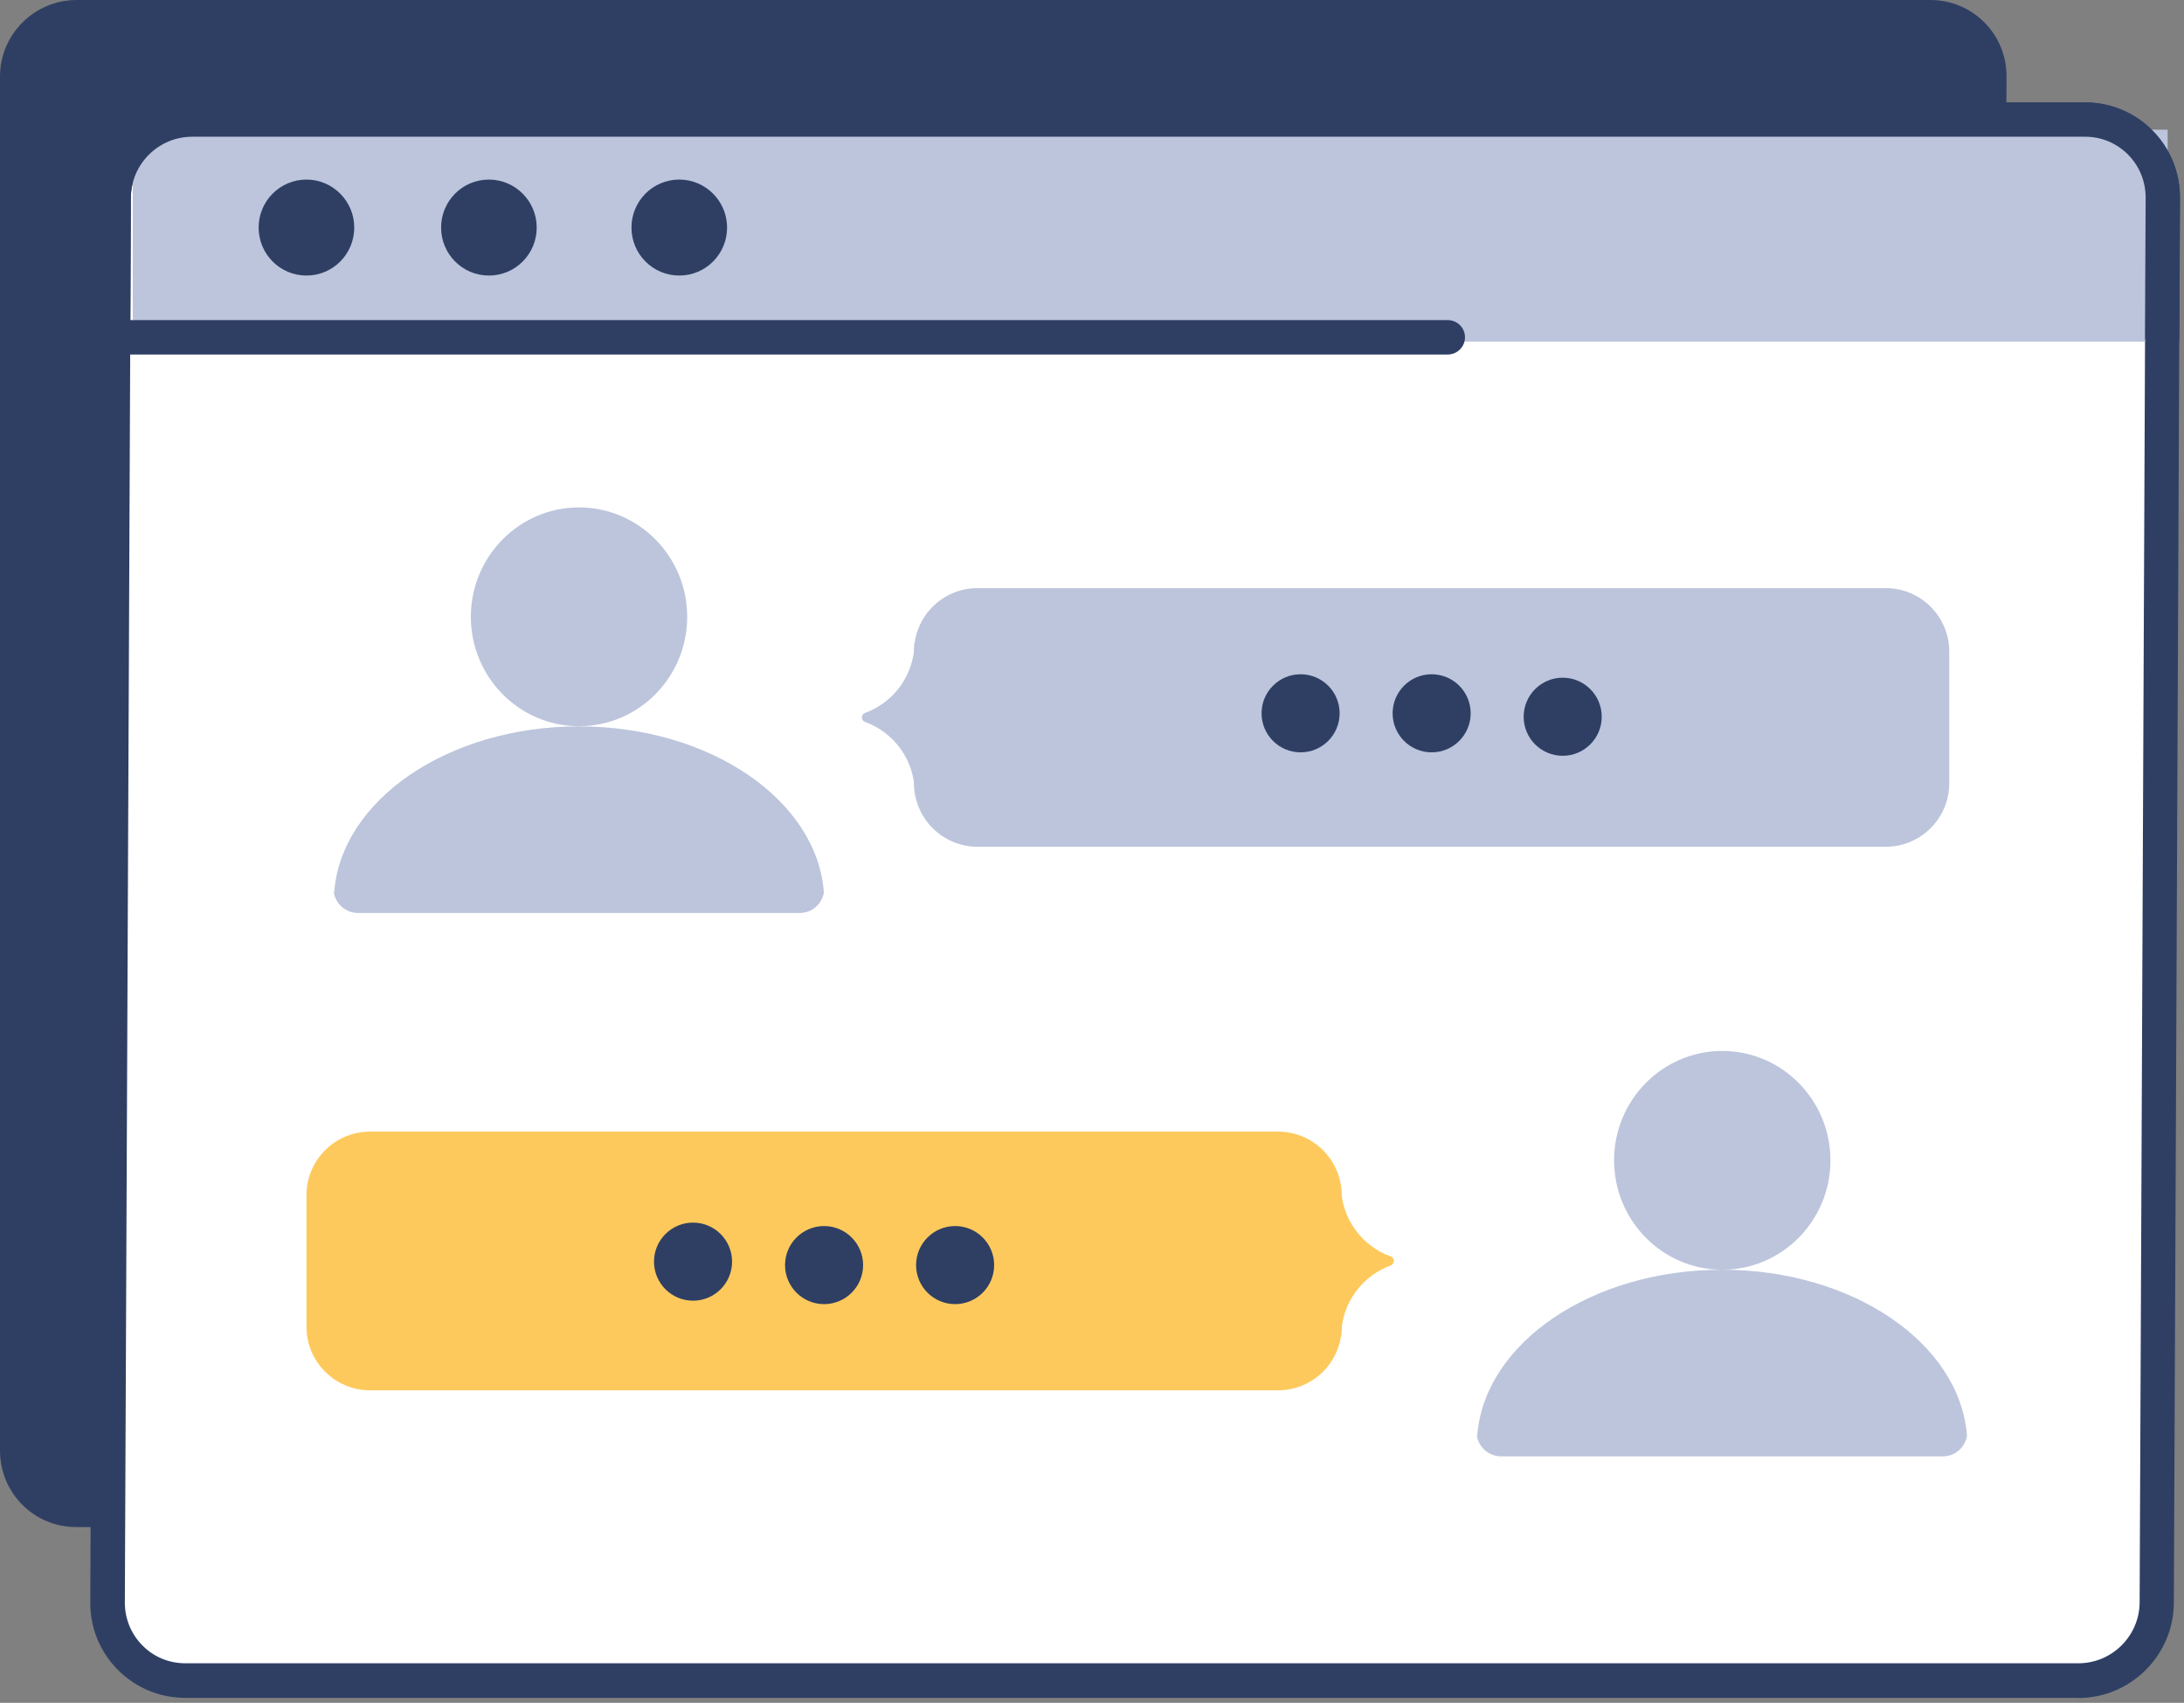 <svg width="127" height="99" viewBox="0 0 127 99" fill="none" xmlns="http://www.w3.org/2000/svg">
<rect x="0" y="0" width="127" height="99" fill="#808080" stroke="none"/>
<g clip-path="url(#clip0_344_139)">
<path fill-rule="evenodd" clip-rule="evenodd" d="M8.67 88.78H4.42C1.97 88.78 0 86.79 0 84.34V4.44C0 1.99 2.01 0 4.46 0H112.26C114.71 0 116.69 1.99 116.68 4.44L116.66 8.73H13.46C11.01 8.73 9.01 10.72 9 13.17L8.67 88.78Z" fill="#2F3F64"/>
<path fill-rule="evenodd" clip-rule="evenodd" d="M125.77 11.49L125.42 93.17C125.41 95.68 123.37 97.71 120.86 97.71H10.77C8.27 97.71 6.24 95.68 6.25 93.17L6.6 11.49C6.61 8.99 8.65 6.95 11.16 6.95H121.24C123.75 6.95 125.77 8.98 125.76 11.49H125.77Z" fill="white"/>
<path d="M120.85 98.71H10.77C9.29 98.71 7.9 98.13 6.86 97.09C5.82 96.04 5.24 94.65 5.25 93.17L5.6 11.49C5.61 8.44 8.11 5.96 11.16 5.96H121.24C122.72 5.96 124.11 6.54 125.15 7.58C126.19 8.62 126.76 10.02 126.76 11.5L126.41 93.18C126.4 96.23 123.9 98.72 120.85 98.72V98.71ZM11.17 7.95C9.22 7.95 7.62 9.54 7.61 11.49L7.26 93.17C7.26 94.11 7.62 95 8.29 95.67C8.95 96.34 9.84 96.7 10.78 96.7H120.86C122.81 96.7 124.41 95.11 124.42 93.16L124.77 11.48C124.77 10.54 124.41 9.65 123.75 8.98C123.08 8.31 122.2 7.94 121.26 7.94H11.17V7.95Z" fill="#2F3F64"/>
<path d="M126.05 7.54H7.72V19.86H126.05V7.54Z" fill="#BCC5DC"/>
<path fill-rule="evenodd" clip-rule="evenodd" d="M17.82 10.44C19.35 10.44 20.6 11.69 20.6 13.23C20.6 14.77 19.36 16.02 17.82 16.02C16.28 16.02 15.04 14.77 15.04 13.23C15.04 11.69 16.28 10.44 17.82 10.44Z" fill="#2F3F64"/>
<path fill-rule="evenodd" clip-rule="evenodd" d="M28.43 10.44C29.96 10.44 31.21 11.69 31.21 13.23C31.21 14.77 29.97 16.02 28.43 16.02C26.89 16.02 25.65 14.77 25.65 13.23C25.65 11.69 26.89 10.44 28.43 10.44Z" fill="#2F3F64"/>
<path fill-rule="evenodd" clip-rule="evenodd" d="M39.5 10.44C41.03 10.44 42.28 11.69 42.28 13.23C42.28 14.77 41.04 16.02 39.5 16.02C37.96 16.02 36.72 14.77 36.72 13.23C36.72 11.69 37.96 10.44 39.5 10.44Z" fill="#2F3F64"/>
<path d="M84.18 20.61H6.57C6.3 20.61 6.05 20.5 5.86 20.32C5.67 20.13 5.57 19.88 5.57 19.61L5.61 11.48C5.62 8.43 8.12 5.95 11.17 5.95H121.25C122.73 5.95 124.12 6.53 125.16 7.57C126.2 8.61 126.77 10.01 126.77 11.49L126.73 19.62C126.73 20.17 126.28 20.62 125.73 20.62C125.18 20.62 124.73 20.17 124.73 19.62L124.77 11.49C124.77 10.55 124.41 9.66 123.75 8.99C123.08 8.32 122.2 7.95 121.26 7.95H11.17C9.22 7.95 7.62 9.54 7.61 11.49L7.58 18.61H84.19C84.74 18.61 85.19 19.06 85.19 19.61C85.19 20.16 84.74 20.61 84.19 20.61H84.18Z" fill="#2F3F64"/>
<path d="M74.32 65.79H21.52C19.477 65.79 17.82 67.447 17.82 69.49V77.13C17.82 79.174 19.477 80.83 21.52 80.83H74.32C76.364 80.83 78.02 79.174 78.02 77.13V69.49C78.02 67.447 76.364 65.79 74.32 65.79Z" fill="#FEC95C"/>
<path d="M85.9 83.48C86.3 78.1 92.53 73.82 100.14 73.82C107.75 73.82 113.98 78.1 114.38 83.48C114.26 84.16 113.68 84.67 112.97 84.67H87.29C86.59 84.67 86 84.16 85.88 83.48H85.9ZM100.15 61.1C103.62 61.1 106.44 63.95 106.44 67.46C106.44 70.97 103.62 73.82 100.15 73.82C96.68 73.82 93.86 70.97 93.86 67.46C93.86 63.95 96.68 61.1 100.15 61.1Z" fill="#BCC5DC"/>
<path d="M77.99 77.69C77.99 75.8 79.19 74.18 80.87 73.57C81.11 73.48 81.11 73.13 80.87 73.05C79.19 72.44 77.98 70.83 77.98 68.93L74.51 72.19L77.98 77.69H77.99Z" fill="#FEC95C"/>
<path d="M40.3 75.62C41.554 75.62 42.57 74.604 42.57 73.35C42.57 72.096 41.554 71.08 40.3 71.08C39.047 71.08 38.03 72.096 38.03 73.35C38.03 74.604 39.047 75.62 40.3 75.62Z" fill="#2F3F64"/>
<path d="M47.92 75.82C49.174 75.82 50.19 74.804 50.19 73.55C50.19 72.297 49.174 71.28 47.92 71.28C46.667 71.28 45.65 72.297 45.65 73.55C45.65 74.804 46.667 75.82 47.92 75.82Z" fill="#2F3F64"/>
<path d="M55.541 75.82C56.794 75.82 57.81 74.804 57.81 73.55C57.81 72.297 56.794 71.28 55.541 71.28C54.287 71.28 53.27 72.297 53.27 73.55C53.27 74.804 54.287 75.82 55.541 75.82Z" fill="#2F3F64"/>
<path d="M56.85 49.23L109.65 49.23C111.693 49.23 113.35 47.574 113.35 45.531V37.891C113.35 35.847 111.693 34.191 109.65 34.191L56.85 34.191C54.806 34.191 53.15 35.847 53.15 37.891V45.531C53.15 47.574 54.806 49.23 56.85 49.23Z" fill="#BCC5DC"/>
<path d="M19.43 51.89C19.83 46.51 26.06 42.23 33.67 42.23C41.28 42.23 47.51 46.51 47.91 51.89C47.79 52.57 47.21 53.08 46.5 53.08H20.82C20.12 53.08 19.53 52.57 19.41 51.89H19.43ZM33.67 29.5C37.14 29.5 39.96 32.35 39.96 35.86C39.96 39.37 37.14 42.22 33.67 42.22C30.2 42.22 27.38 39.37 27.38 35.86C27.38 32.35 30.2 29.5 33.67 29.5Z" fill="#BCC5DC"/>
<path d="M53.18 37.33C53.18 39.22 51.98 40.84 50.3 41.45C50.06 41.54 50.06 41.89 50.3 41.97C51.98 42.58 53.19 44.19 53.19 46.09L56.66 42.83L53.19 37.33H53.18Z" fill="#BCC5DC"/>
<path d="M90.871 43.94C92.124 43.94 93.141 42.924 93.141 41.67C93.141 40.417 92.124 39.4 90.871 39.4C89.617 39.4 88.601 40.417 88.601 41.67C88.601 42.924 89.617 43.94 90.871 43.94Z" fill="#2F3F64"/>
<path d="M83.251 43.74C84.504 43.74 85.52 42.724 85.52 41.47C85.52 40.217 84.504 39.2 83.251 39.2C81.997 39.2 80.981 40.217 80.981 41.47C80.981 42.724 81.997 43.74 83.251 43.74Z" fill="#2F3F64"/>
<path d="M75.63 43.74C76.884 43.74 77.9 42.724 77.9 41.47C77.9 40.217 76.884 39.2 75.63 39.2C74.377 39.2 73.36 40.217 73.36 41.47C73.36 42.724 74.377 43.74 75.63 43.74Z" fill="#2F3F64"/>
</g>
<defs>
<clipPath id="clip0_344_139">
<rect width="126.77" height="98.71" fill="white"/>
</clipPath>
</defs>
</svg>
